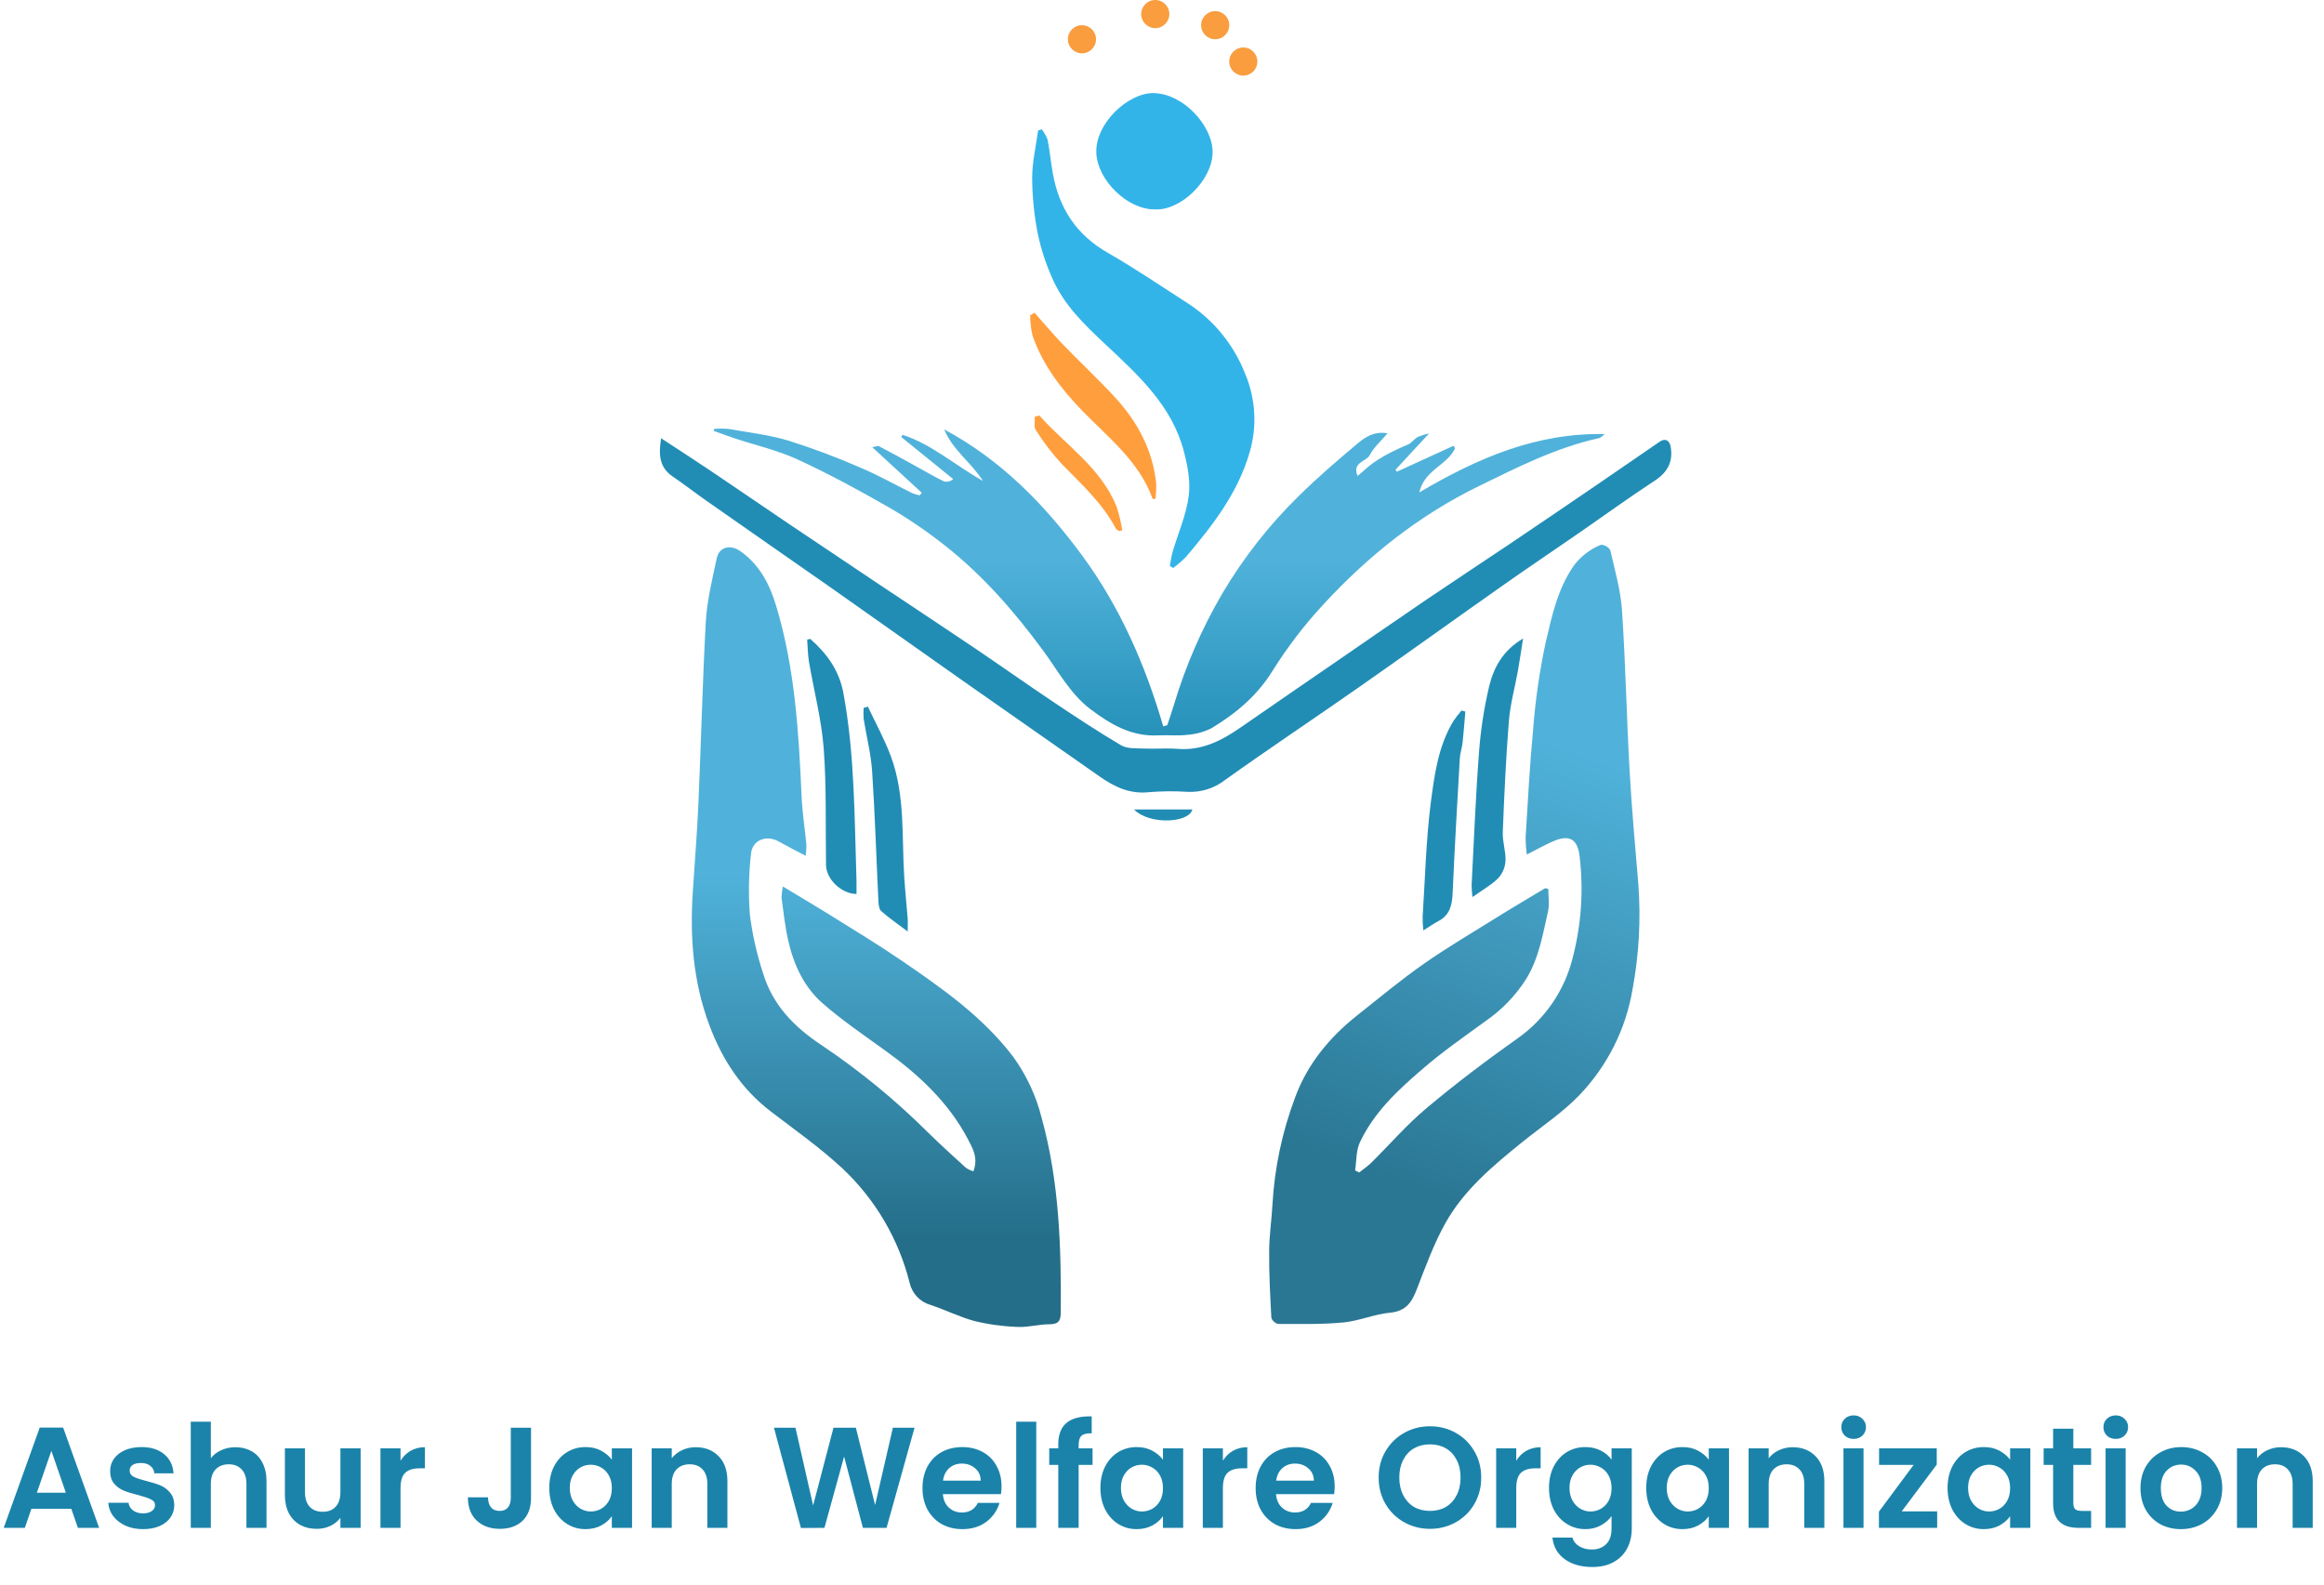 <svg width="324" height="221" viewBox="0 0 324 221" fill="none" xmlns="http://www.w3.org/2000/svg">
<g clip-path="url(#clip0_499_4294)">
<path d="M215.856 123.93C215.856 124.974 216.044 126.051 215.822 127.043C215.081 130.282 214.562 133.583 212.748 136.519C211.288 138.804 209.388 140.775 207.159 142.318C204.165 144.496 201.102 146.617 198.308 149.04C194.886 151.976 191.572 155.055 189.61 159.212C189.04 160.352 189.131 161.84 188.92 163.169L189.49 163.459C190.061 162.998 190.682 162.587 191.201 162.074C193.751 159.554 196.112 156.806 198.849 154.514C202.921 151.093 207.159 147.888 211.493 144.821C215.397 142.099 218.168 138.043 219.284 133.418C220.468 128.834 220.785 124.069 220.219 119.369C219.883 116.415 218.229 116.49 216.227 117.419C215.2 117.892 214.202 118.44 212.862 119.129C212.755 118.359 212.698 117.581 212.691 116.803C213.01 111.757 213.261 106.706 213.74 101.671C214.052 97.617 214.634 93.589 215.48 89.612C216.341 85.94 217.134 82.16 219.369 78.922C220.337 77.594 221.66 76.564 223.185 75.951C223.447 75.954 223.704 76.023 223.932 76.151C224.161 76.28 224.353 76.464 224.491 76.687C225.135 79.486 225.945 82.291 226.133 85.136C226.635 92.549 226.772 99.995 227.188 107.418C227.485 112.738 227.976 118.046 228.415 123.354C228.771 128.217 228.499 133.106 227.605 137.899C226.677 143.457 224.093 148.606 220.191 152.672C217.83 155.129 214.915 157.051 212.246 159.206C208.151 162.513 204.073 165.905 201.484 170.564C199.87 173.466 198.724 176.636 197.52 179.749C196.825 181.556 196.003 182.799 193.796 183.005C191.589 183.21 189.507 184.145 187.329 184.362C184.312 184.652 181.261 184.572 178.204 184.572C177.985 184.524 177.782 184.421 177.615 184.272C177.447 184.123 177.32 183.934 177.246 183.723C177.08 180.65 176.915 177.571 176.938 174.492C176.938 172.297 177.286 170.107 177.4 167.912C177.69 162.826 178.749 157.812 180.542 153.043C182.253 148.35 185.35 144.616 189.239 141.531C192.291 139.114 195.291 136.616 198.479 134.381C201.667 132.146 205.191 130.065 208.579 127.956C210.832 126.547 213.142 125.202 215.423 123.822L215.856 123.93Z" fill="url(#paint0_linear_499_4294)"/>
<path d="M135.704 163.294C136.422 161.441 135.595 160.056 134.928 158.79C132.219 153.658 128.084 149.821 123.419 146.463C120.459 144.325 117.425 142.267 114.682 139.872C112.127 137.643 110.689 134.564 109.925 131.274C109.458 129.29 109.246 127.249 108.967 125.225C108.972 124.676 109.033 124.13 109.15 123.594C111.385 124.945 113.387 126.114 115.355 127.34C118.777 129.478 122.233 131.559 125.563 133.828C131.267 137.728 136.97 141.702 141.23 147.295C143.096 149.864 144.451 152.768 145.222 155.848C147.675 164.731 147.96 173.836 147.886 182.97C147.886 184.173 147.538 184.618 146.289 184.618C144.812 184.618 143.329 185.063 141.863 184.989C139.831 184.919 137.811 184.642 135.835 184.162C133.764 183.592 131.843 182.634 129.778 181.938C129.051 181.74 128.391 181.348 127.87 180.803C127.348 180.259 126.985 179.583 126.818 178.848C125.28 172.717 122.007 167.158 117.391 162.838C114.311 159.987 110.855 157.547 107.513 154.993C103.366 151.823 100.669 147.712 98.861 142.825C96.631 136.827 96.18 130.687 96.58 124.398C96.853 120.247 97.19 116.102 97.372 111.946C97.737 103.553 97.943 95.149 98.393 86.761C98.559 83.768 99.294 80.792 99.922 77.838C100.258 76.242 101.821 75.854 103.224 76.846C105.882 78.728 107.29 81.408 108.203 84.452C110.821 93.124 111.357 102.059 111.756 111.05C111.853 113.291 112.212 115.515 112.423 117.75C112.427 118.272 112.395 118.794 112.326 119.312C110.952 118.582 109.754 117.984 108.579 117.322C106.868 116.347 104.878 117.088 104.701 119.033C104.377 121.864 104.326 124.721 104.547 127.562C104.901 130.327 105.518 133.051 106.389 135.698C107.712 140.077 110.689 143.15 114.465 145.659C119.841 149.256 124.855 153.367 129.436 157.935C131.147 159.617 132.926 161.224 134.7 162.838C135.011 163.037 135.349 163.191 135.704 163.294Z" fill="url(#paint1_linear_499_4294)"/>
<path d="M99.545 59.798C100.215 59.738 100.889 59.738 101.559 59.798C104.41 60.294 107.262 60.625 110.005 61.452C113.438 62.54 116.809 63.811 120.105 65.26C122.524 66.281 124.816 67.587 127.177 68.75C127.513 68.885 127.86 68.988 128.215 69.058L128.506 68.699L121.605 62.341C122.084 62.267 122.375 62.125 122.546 62.21C124.257 63.105 125.968 64.04 127.645 64.97C128.951 65.682 130.229 66.447 131.563 67.096C131.791 67.166 132.034 67.174 132.266 67.12C132.498 67.066 132.712 66.952 132.886 66.789L125.649 60.922L125.831 60.619C129.983 61.965 133.246 64.947 137.05 67.051C135.401 64.479 132.801 62.718 131.637 59.867C139.542 64.097 145.627 70.329 150.868 77.445C156.11 84.561 159.68 92.691 162.172 101.272L162.742 101.095C163.068 100.103 163.404 99.117 163.706 98.119C165.316 92.771 167.552 87.633 170.368 82.81C173.321 77.795 176.926 73.194 181.09 69.126C183.662 66.583 186.422 64.217 189.2 61.885C190.283 60.967 191.538 60.089 193.448 60.403C192.525 61.498 191.538 62.353 190.973 63.43C190.471 64.394 188.475 64.417 189.262 66.344C189.57 66.087 189.798 65.922 190.004 65.728C191.806 64.018 193.996 62.946 196.277 61.982C196.791 61.76 197.15 61.207 197.652 60.927C198.164 60.711 198.694 60.544 199.237 60.426L194.561 65.477L194.743 65.762L202.642 62.147L202.859 62.507C201.775 64.856 198.57 65.506 197.868 68.653C206.007 63.841 214.242 60.312 223.732 60.517C223.453 60.716 223.202 61.041 222.9 61.087C216.934 62.41 211.533 65.147 206.11 67.803C197.857 71.84 190.785 77.456 184.569 84.19C181.87 87.094 179.455 90.248 177.354 93.609C175.25 96.996 172.267 99.499 168.902 101.517C167.836 102.055 166.672 102.371 165.48 102.446C164.185 102.606 162.857 102.446 161.551 102.515C157.815 102.737 154.861 101.015 152.02 98.866C149.18 96.716 147.492 93.489 145.405 90.667C141.413 85.245 136.998 80.176 131.677 76.008C129.209 74.053 126.602 72.28 123.875 70.706C119.735 68.328 115.514 66.047 111.18 64.046C108.414 62.775 105.374 62.085 102.465 61.121C101.479 60.796 100.509 60.426 99.528 60.078L99.545 59.798Z" fill="url(#paint2_linear_499_4294)"/>
<path d="M92.171 61.099C94.664 62.735 96.968 64.223 99.243 65.751C102.814 68.151 106.355 70.592 109.914 72.992C113.941 75.706 117.969 78.407 121.999 81.094C126.493 84.099 131.01 87.069 135.493 90.091C139.297 92.657 143.044 95.308 146.854 97.863C149.962 99.938 153.082 102.008 156.304 103.906C157.148 104.402 158.374 104.311 159.435 104.357C161.02 104.431 162.623 104.277 164.203 104.402C167.562 104.665 170.294 103.262 172.929 101.437C177.634 98.171 182.367 94.938 187.09 91.688C191.042 88.968 194.989 86.226 198.964 83.529C202.836 80.906 206.749 78.34 210.632 75.729C214.516 73.118 218.526 70.386 222.467 67.701C225.432 65.677 228.375 63.63 231.341 61.606C232.128 61.036 232.767 61.367 232.921 62.302C233.274 64.417 232.464 65.871 230.639 67.051C227.041 69.4 223.567 71.932 220.031 74.372C216.495 76.812 213.073 79.11 209.634 81.533C202.945 86.237 196.306 91.015 189.605 95.702C183.36 100.069 177.018 104.294 170.818 108.718C169.333 109.886 167.477 110.481 165.589 110.395C163.765 110.272 161.935 110.289 160.114 110.446C157.479 110.714 155.357 109.693 153.31 108.257C146.962 103.798 140.592 99.379 134.25 94.921C128.022 90.547 121.828 86.129 115.594 81.755C109.891 77.764 104.125 73.773 98.394 69.748C96.831 68.653 95.314 67.467 93.74 66.401C91.881 65.113 91.812 63.322 92.171 61.099Z" fill="#218DB5"/>
<path d="M163.091 78.899C163.222 78.243 163.296 77.564 163.484 76.926C164.243 74.349 165.366 71.823 165.72 69.195C165.994 67.159 165.577 64.93 165.047 62.923C163.382 56.537 158.676 52.284 154.102 47.996C151.16 45.242 148.257 42.46 146.654 38.674C145.79 36.727 145.13 34.696 144.686 32.613C144.178 30.038 143.914 27.421 143.899 24.796C143.899 22.59 144.43 20.389 144.726 18.188L145.24 18.028C145.585 18.472 145.86 18.966 146.055 19.494C146.363 21.05 146.5 22.647 146.785 24.209C147.658 29.027 150.053 32.727 154.41 35.224C158.283 37.442 161.984 39.968 165.743 42.38C169.289 44.729 172.026 48.113 173.579 52.073C175.057 55.553 175.283 59.438 174.218 63.065C172.564 68.767 169.045 73.271 165.315 77.673C164.767 78.225 164.176 78.732 163.547 79.189L163.091 78.899Z" fill="#33B4E9"/>
<path d="M160.952 29.192C157.125 29.192 153.053 25.11 152.848 21.415C152.608 17.248 157.239 12.994 160.73 12.977C164.939 12.977 169.073 17.538 169.056 21.222C169.039 25.087 164.642 29.421 160.952 29.192Z" fill="#33B4E9"/>
<path d="M212.338 89.014C212.064 90.724 211.87 92.115 211.625 93.489C211.208 95.827 210.553 98.142 210.364 100.491C209.948 105.657 209.714 110.839 209.509 116.022C209.458 117.351 209.948 118.702 209.891 120.013C209.837 120.912 209.477 121.765 208.87 122.431C207.918 123.383 206.692 124.061 205.283 125.065C205.215 124.52 205.175 123.972 205.163 123.423C205.494 117.151 205.733 110.908 206.212 104.659C206.448 101.642 206.913 98.648 207.604 95.702C208.237 93.102 209.486 90.707 212.338 89.014Z" fill="#218DB5"/>
<path d="M112.966 89.07C115.247 91.089 116.958 93.381 117.574 96.568C119.182 105.263 119.119 114.055 119.41 122.835C119.41 123.434 119.41 124.033 119.41 124.631C117.277 124.603 115.19 122.562 115.161 120.612C115.076 115.189 115.241 109.744 114.836 104.345C114.528 100.285 113.468 96.288 112.783 92.252C112.612 91.237 112.612 90.199 112.532 89.167L112.966 89.07Z" fill="#218DB5"/>
<path d="M160.701 69.559C158.825 64.308 154.502 61.007 150.846 57.227C147.892 54.165 145.337 50.818 143.939 46.753C143.731 45.836 143.624 44.899 143.62 43.959L144.23 43.594C145.485 45.014 146.688 46.445 148 47.831C150.492 50.419 153.133 52.871 155.563 55.522C158.614 58.874 160.695 62.757 161.186 67.353C161.207 68.08 161.175 68.808 161.089 69.531L160.701 69.559Z" fill="#FF9E3C"/>
<path d="M198.433 129.712C198.365 129.079 198.333 128.443 198.336 127.807C198.684 122.494 198.804 117.145 199.477 111.871C199.984 107.994 200.515 104.009 202.619 100.531C202.973 100.019 203.354 99.526 203.76 99.054L204.29 99.197C204.165 100.639 204.068 102.082 203.908 103.519C203.828 104.254 203.566 104.972 203.52 105.708C203.161 111.951 202.796 118.2 202.522 124.449C202.454 126.125 202.169 127.539 200.566 128.395C199.933 128.731 199.346 129.142 198.433 129.712Z" fill="#218DB5"/>
<path d="M120.995 98.512C122.079 100.827 123.328 103.073 124.212 105.468C126.225 110.925 125.7 116.7 126.071 122.362C126.197 124.272 126.396 126.176 126.545 128.064C126.584 128.503 126.545 128.947 126.545 129.86C125.085 128.754 123.893 127.95 122.843 127.009C122.512 126.707 122.484 125.983 122.455 125.447C122.164 119.471 121.982 113.473 121.588 107.532C121.423 105.08 120.796 102.663 120.408 100.228C120.368 99.716 120.368 99.201 120.408 98.689L120.995 98.512Z" fill="#218DB5"/>
<path d="M144.914 57.94C148.604 62.079 153.469 65.198 155.67 70.626C156.016 71.699 156.279 72.797 156.457 73.91L156.11 74.053C155.933 73.944 155.67 73.876 155.585 73.716C153.714 70.187 150.823 67.536 148.074 64.736C146.707 63.261 145.481 61.662 144.412 59.958C144.104 59.508 144.304 58.721 144.27 58.088L144.914 57.94Z" fill="#FF9E3C"/>
<path d="M158.095 112.846H166.233C165.794 114.728 160.273 115.058 158.095 112.846Z" fill="#218DB5"/>
<path d="M150.84 7.435C151.923 7.435 152.802 6.557 152.802 5.474C152.802 4.39 151.923 3.512 150.84 3.512C149.756 3.512 148.878 4.39 148.878 5.474C148.878 6.557 149.756 7.435 150.84 7.435Z" fill="#F99D3F"/>
<path d="M161.061 3.923C162.144 3.923 163.022 3.045 163.022 1.961C163.022 0.878 162.144 0 161.061 0C159.977 0 159.099 0.878 159.099 1.961C159.099 3.045 159.977 3.923 161.061 3.923Z" fill="#F99D3F"/>
<path d="M169.415 5.473C170.499 5.473 171.377 4.595 171.377 3.512C171.377 2.429 170.499 1.551 169.415 1.551C168.331 1.551 167.453 2.429 167.453 3.512C167.453 4.595 168.331 5.473 169.415 5.473Z" fill="#F99D3F"/>
<path d="M173.334 10.542C174.417 10.542 175.296 9.664 175.296 8.581C175.296 7.498 174.417 6.62 173.334 6.62C172.25 6.62 171.372 7.498 171.372 8.581C171.372 9.664 172.25 10.542 173.334 10.542Z" fill="#F99D3F"/>
</g>
<path d="M9.94 210.34H4.38L3.46 213H0.52L5.54 199.02H8.8L13.82 213H10.86L9.94 210.34ZM9.18 208.1L7.16 202.26L5.14 208.1H9.18ZM19.936 213.18C19.03 213.18 18.216 213.02 17.496 212.7C16.776 212.367 16.203 211.92 15.776 211.36C15.363 210.8 15.136 210.18 15.096 209.5H17.916C17.97 209.927 18.176 210.28 18.536 210.56C18.91 210.84 19.37 210.98 19.916 210.98C20.45 210.98 20.863 210.873 21.156 210.66C21.463 210.447 21.616 210.173 21.616 209.84C21.616 209.48 21.43 209.213 21.056 209.04C20.696 208.853 20.116 208.653 19.316 208.44C18.49 208.24 17.81 208.033 17.276 207.82C16.756 207.607 16.303 207.28 15.916 206.84C15.543 206.4 15.356 205.807 15.356 205.06C15.356 204.447 15.53 203.887 15.876 203.38C16.236 202.873 16.743 202.473 17.396 202.18C18.063 201.887 18.843 201.74 19.736 201.74C21.056 201.74 22.11 202.073 22.896 202.74C23.683 203.393 24.116 204.28 24.196 205.4H21.516C21.476 204.96 21.29 204.613 20.956 204.36C20.636 204.093 20.203 203.96 19.656 203.96C19.15 203.96 18.756 204.053 18.476 204.24C18.21 204.427 18.076 204.687 18.076 205.02C18.076 205.393 18.263 205.68 18.636 205.88C19.01 206.067 19.59 206.26 20.376 206.46C21.176 206.66 21.836 206.867 22.356 207.08C22.876 207.293 23.323 207.627 23.696 208.08C24.083 208.52 24.283 209.107 24.296 209.84C24.296 210.48 24.116 211.053 23.756 211.56C23.41 212.067 22.903 212.467 22.236 212.76C21.583 213.04 20.816 213.18 19.936 213.18ZM32.835 201.76C33.675 201.76 34.422 201.947 35.075 202.32C35.728 202.68 36.235 203.22 36.595 203.94C36.968 204.647 37.155 205.5 37.155 206.5V213H34.355V206.88C34.355 206 34.135 205.327 33.695 204.86C33.255 204.38 32.655 204.14 31.895 204.14C31.122 204.14 30.508 204.38 30.055 204.86C29.615 205.327 29.395 206 29.395 206.88V213H26.595V198.2H29.395V203.3C29.755 202.82 30.235 202.447 30.835 202.18C31.435 201.9 32.102 201.76 32.835 201.76ZM50.278 201.92V213H47.458V211.6C47.097 212.08 46.624 212.46 46.038 212.74C45.464 213.007 44.837 213.14 44.157 213.14C43.291 213.14 42.524 212.96 41.858 212.6C41.191 212.227 40.664 211.687 40.278 210.98C39.904 210.26 39.718 209.407 39.718 208.42V201.92H42.517V208.02C42.517 208.9 42.737 209.58 43.178 210.06C43.617 210.527 44.218 210.76 44.977 210.76C45.751 210.76 46.358 210.527 46.797 210.06C47.237 209.58 47.458 208.9 47.458 208.02V201.92H50.278ZM55.84 203.64C56.2 203.053 56.667 202.593 57.24 202.26C57.827 201.927 58.493 201.76 59.24 201.76V204.7H58.5C57.62 204.7 56.953 204.907 56.5 205.32C56.06 205.733 55.84 206.453 55.84 207.48V213H53.04V201.92H55.84V203.64ZM74.032 199.04V208.84C74.032 210.2 73.638 211.26 72.852 212.02C72.065 212.767 71.012 213.14 69.692 213.14C68.358 213.14 67.278 212.753 66.452 211.98C65.638 211.207 65.232 210.127 65.232 208.74H68.032C68.045 209.34 68.185 209.807 68.452 210.14C68.732 210.473 69.132 210.64 69.652 210.64C70.158 210.64 70.545 210.48 70.812 210.16C71.078 209.84 71.212 209.4 71.212 208.84V199.04H74.032ZM76.578 207.42C76.578 206.3 76.798 205.307 77.238 204.44C77.691 203.573 78.298 202.907 79.058 202.44C79.831 201.973 80.691 201.74 81.638 201.74C82.465 201.74 83.185 201.907 83.798 202.24C84.425 202.573 84.925 202.993 85.298 203.5V201.92H88.118V213H85.298V211.38C84.938 211.9 84.438 212.333 83.798 212.68C83.171 213.013 82.445 213.18 81.618 213.18C80.685 213.18 79.831 212.94 79.058 212.46C78.298 211.98 77.691 211.307 77.238 210.44C76.798 209.56 76.578 208.553 76.578 207.42ZM85.298 207.46C85.298 206.78 85.165 206.2 84.898 205.72C84.631 205.227 84.271 204.853 83.818 204.6C83.365 204.333 82.878 204.2 82.358 204.2C81.838 204.2 81.358 204.327 80.918 204.58C80.478 204.833 80.118 205.207 79.838 205.7C79.571 206.18 79.438 206.753 79.438 207.42C79.438 208.087 79.571 208.673 79.838 209.18C80.118 209.673 80.478 210.053 80.918 210.32C81.371 210.587 81.851 210.72 82.358 210.72C82.878 210.72 83.365 210.593 83.818 210.34C84.271 210.073 84.631 209.7 84.898 209.22C85.165 208.727 85.298 208.14 85.298 207.46ZM96.993 201.76C98.313 201.76 99.379 202.18 100.193 203.02C101.006 203.847 101.413 205.007 101.413 206.5V213H98.613V206.88C98.613 206 98.393 205.327 97.953 204.86C97.513 204.38 96.913 204.14 96.153 204.14C95.379 204.14 94.766 204.38 94.313 204.86C93.873 205.327 93.653 206 93.653 206.88V213H90.853V201.92H93.653V203.3C94.026 202.82 94.499 202.447 95.073 202.18C95.659 201.9 96.299 201.76 96.993 201.76ZM127.501 199.04L123.601 213H120.301L117.681 203.06L114.941 213L111.661 213.02L107.901 199.04H110.901L113.361 209.88L116.201 199.04H119.321L122.001 209.82L124.481 199.04H127.501ZM139.629 207.22C139.629 207.62 139.603 207.98 139.549 208.3H131.449C131.516 209.1 131.796 209.727 132.289 210.18C132.783 210.633 133.389 210.86 134.109 210.86C135.149 210.86 135.889 210.413 136.329 209.52H139.349C139.029 210.587 138.416 211.467 137.509 212.16C136.603 212.84 135.489 213.18 134.169 213.18C133.103 213.18 132.143 212.947 131.289 212.48C130.449 212 129.789 211.327 129.309 210.46C128.843 209.593 128.609 208.593 128.609 207.46C128.609 206.313 128.843 205.307 129.309 204.44C129.776 203.573 130.429 202.907 131.269 202.44C132.109 201.973 133.076 201.74 134.169 201.74C135.223 201.74 136.163 201.967 136.989 202.42C137.829 202.873 138.476 203.52 138.929 204.36C139.396 205.187 139.629 206.14 139.629 207.22ZM136.729 206.42C136.716 205.7 136.456 205.127 135.949 204.7C135.443 204.26 134.823 204.04 134.089 204.04C133.396 204.04 132.809 204.253 132.329 204.68C131.863 205.093 131.576 205.673 131.469 206.42H136.729ZM144.473 198.2V213H141.673V198.2H144.473ZM152.319 204.22H150.379V213H147.539V204.22H146.279V201.92H147.539V201.36C147.539 200 147.926 199 148.699 198.36C149.473 197.72 150.639 197.42 152.199 197.46V199.82C151.519 199.807 151.046 199.92 150.779 200.16C150.513 200.4 150.379 200.833 150.379 201.46V201.92H152.319V204.22ZM153.414 207.42C153.414 206.3 153.634 205.307 154.074 204.44C154.527 203.573 155.134 202.907 155.894 202.44C156.667 201.973 157.527 201.74 158.474 201.74C159.301 201.74 160.021 201.907 160.634 202.24C161.261 202.573 161.761 202.993 162.134 203.5V201.92H164.954V213H162.134V211.38C161.774 211.9 161.274 212.333 160.634 212.68C160.007 213.013 159.281 213.18 158.454 213.18C157.521 213.18 156.667 212.94 155.894 212.46C155.134 211.98 154.527 211.307 154.074 210.44C153.634 209.56 153.414 208.553 153.414 207.42ZM162.134 207.46C162.134 206.78 162.001 206.2 161.734 205.72C161.467 205.227 161.107 204.853 160.654 204.6C160.201 204.333 159.714 204.2 159.194 204.2C158.674 204.2 158.194 204.327 157.754 204.58C157.314 204.833 156.954 205.207 156.674 205.7C156.407 206.18 156.274 206.753 156.274 207.42C156.274 208.087 156.407 208.673 156.674 209.18C156.954 209.673 157.314 210.053 157.754 210.32C158.207 210.587 158.687 210.72 159.194 210.72C159.714 210.72 160.201 210.593 160.654 210.34C161.107 210.073 161.467 209.7 161.734 209.22C162.001 208.727 162.134 208.14 162.134 207.46ZM170.489 203.64C170.849 203.053 171.315 202.593 171.889 202.26C172.475 201.927 173.142 201.76 173.889 201.76V204.7H173.149C172.269 204.7 171.602 204.907 171.149 205.32C170.709 205.733 170.489 206.453 170.489 207.48V213H167.689V201.92H170.489V203.64ZM186.075 207.22C186.075 207.62 186.048 207.98 185.995 208.3H177.895C177.961 209.1 178.241 209.727 178.735 210.18C179.228 210.633 179.835 210.86 180.555 210.86C181.595 210.86 182.335 210.413 182.775 209.52H185.795C185.475 210.587 184.861 211.467 183.955 212.16C183.048 212.84 181.935 213.18 180.615 213.18C179.548 213.18 178.588 212.947 177.735 212.48C176.895 212 176.235 211.327 175.755 210.46C175.288 209.593 175.055 208.593 175.055 207.46C175.055 206.313 175.288 205.307 175.755 204.44C176.221 203.573 176.875 202.907 177.715 202.44C178.555 201.973 179.521 201.74 180.615 201.74C181.668 201.74 182.608 201.967 183.435 202.42C184.275 202.873 184.921 203.52 185.375 204.36C185.841 205.187 186.075 206.14 186.075 207.22ZM183.175 206.42C183.161 205.7 182.901 205.127 182.395 204.7C181.888 204.26 181.268 204.04 180.535 204.04C179.841 204.04 179.255 204.253 178.775 204.68C178.308 205.093 178.021 205.673 177.915 206.42H183.175ZM199.364 213.14C198.057 213.14 196.857 212.833 195.764 212.22C194.671 211.607 193.804 210.76 193.164 209.68C192.524 208.587 192.204 207.353 192.204 205.98C192.204 204.62 192.524 203.4 193.164 202.32C193.804 201.227 194.671 200.373 195.764 199.76C196.857 199.147 198.057 198.84 199.364 198.84C200.684 198.84 201.884 199.147 202.964 199.76C204.057 200.373 204.917 201.227 205.544 202.32C206.184 203.4 206.504 204.62 206.504 205.98C206.504 207.353 206.184 208.587 205.544 209.68C204.917 210.76 204.057 211.607 202.964 212.22C201.871 212.833 200.671 213.14 199.364 213.14ZM199.364 210.64C200.204 210.64 200.944 210.453 201.584 210.08C202.224 209.693 202.724 209.147 203.084 208.44C203.444 207.733 203.624 206.913 203.624 205.98C203.624 205.047 203.444 204.233 203.084 203.54C202.724 202.833 202.224 202.293 201.584 201.92C200.944 201.547 200.204 201.36 199.364 201.36C198.524 201.36 197.777 201.547 197.124 201.92C196.484 202.293 195.984 202.833 195.624 203.54C195.264 204.233 195.084 205.047 195.084 205.98C195.084 206.913 195.264 207.733 195.624 208.44C195.984 209.147 196.484 209.693 197.124 210.08C197.777 210.453 198.524 210.64 199.364 210.64ZM211.387 203.64C211.747 203.053 212.214 202.593 212.787 202.26C213.374 201.927 214.04 201.76 214.787 201.76V204.7H214.047C213.167 204.7 212.5 204.907 212.047 205.32C211.607 205.733 211.387 206.453 211.387 207.48V213H208.587V201.92H211.387V203.64ZM221.013 201.74C221.84 201.74 222.566 201.907 223.193 202.24C223.82 202.56 224.313 202.98 224.673 203.5V201.92H227.493V213.08C227.493 214.107 227.286 215.02 226.873 215.82C226.46 216.633 225.84 217.273 225.013 217.74C224.186 218.22 223.186 218.46 222.013 218.46C220.44 218.46 219.146 218.093 218.133 217.36C217.133 216.627 216.566 215.627 216.433 214.36H219.213C219.36 214.867 219.673 215.267 220.153 215.56C220.646 215.867 221.24 216.02 221.933 216.02C222.746 216.02 223.406 215.773 223.913 215.28C224.42 214.8 224.673 214.067 224.673 213.08V211.36C224.313 211.88 223.813 212.313 223.173 212.66C222.546 213.007 221.826 213.18 221.013 213.18C220.08 213.18 219.226 212.94 218.453 212.46C217.68 211.98 217.066 211.307 216.613 210.44C216.173 209.56 215.953 208.553 215.953 207.42C215.953 206.3 216.173 205.307 216.613 204.44C217.066 203.573 217.673 202.907 218.433 202.44C219.206 201.973 220.066 201.74 221.013 201.74ZM224.673 207.46C224.673 206.78 224.54 206.2 224.273 205.72C224.006 205.227 223.646 204.853 223.193 204.6C222.74 204.333 222.253 204.2 221.733 204.2C221.213 204.2 220.733 204.327 220.293 204.58C219.853 204.833 219.493 205.207 219.213 205.7C218.946 206.18 218.813 206.753 218.813 207.42C218.813 208.087 218.946 208.673 219.213 209.18C219.493 209.673 219.853 210.053 220.293 210.32C220.746 210.587 221.226 210.72 221.733 210.72C222.253 210.72 222.74 210.593 223.193 210.34C223.646 210.073 224.006 209.7 224.273 209.22C224.54 208.727 224.673 208.14 224.673 207.46ZM229.508 207.42C229.508 206.3 229.728 205.307 230.168 204.44C230.621 203.573 231.228 202.907 231.988 202.44C232.761 201.973 233.621 201.74 234.568 201.74C235.394 201.74 236.114 201.907 236.728 202.24C237.354 202.573 237.854 202.993 238.228 203.5V201.92H241.048V213H238.228V211.38C237.868 211.9 237.368 212.333 236.728 212.68C236.101 213.013 235.374 213.18 234.548 213.18C233.614 213.18 232.761 212.94 231.988 212.46C231.228 211.98 230.621 211.307 230.168 210.44C229.728 209.56 229.508 208.553 229.508 207.42ZM238.228 207.46C238.228 206.78 238.094 206.2 237.828 205.72C237.561 205.227 237.201 204.853 236.748 204.6C236.294 204.333 235.808 204.2 235.288 204.2C234.768 204.2 234.288 204.327 233.848 204.58C233.408 204.833 233.048 205.207 232.768 205.7C232.501 206.18 232.368 206.753 232.368 207.42C232.368 208.087 232.501 208.673 232.768 209.18C233.048 209.673 233.408 210.053 233.848 210.32C234.301 210.587 234.781 210.72 235.288 210.72C235.808 210.72 236.294 210.593 236.748 210.34C237.201 210.073 237.561 209.7 237.828 209.22C238.094 208.727 238.228 208.14 238.228 207.46ZM249.922 201.76C251.242 201.76 252.309 202.18 253.122 203.02C253.936 203.847 254.342 205.007 254.342 206.5V213H251.542V206.88C251.542 206 251.322 205.327 250.882 204.86C250.442 204.38 249.842 204.14 249.082 204.14C248.309 204.14 247.696 204.38 247.242 204.86C246.802 205.327 246.582 206 246.582 206.88V213H243.782V201.92H246.582V203.3C246.956 202.82 247.429 202.447 248.002 202.18C248.589 201.9 249.229 201.76 249.922 201.76ZM258.425 200.6C257.932 200.6 257.518 200.447 257.185 200.14C256.865 199.82 256.705 199.427 256.705 198.96C256.705 198.493 256.865 198.107 257.185 197.8C257.518 197.48 257.932 197.32 258.425 197.32C258.918 197.32 259.325 197.48 259.645 197.8C259.978 198.107 260.145 198.493 260.145 198.96C260.145 199.427 259.978 199.82 259.645 200.14C259.325 200.447 258.918 200.6 258.425 200.6ZM259.805 201.92V213H257.005V201.92H259.805ZM265.131 210.7H270.071V213H261.951V210.74L266.791 204.22H261.971V201.92H270.011V204.18L265.131 210.7ZM271.519 207.42C271.519 206.3 271.739 205.307 272.179 204.44C272.633 203.573 273.239 202.907 273.999 202.44C274.773 201.973 275.633 201.74 276.579 201.74C277.406 201.74 278.126 201.907 278.739 202.24C279.366 202.573 279.866 202.993 280.239 203.5V201.92H283.059V213H280.239V211.38C279.879 211.9 279.379 212.333 278.739 212.68C278.113 213.013 277.386 213.18 276.559 213.18C275.626 213.18 274.773 212.94 273.999 212.46C273.239 211.98 272.633 211.307 272.179 210.44C271.739 209.56 271.519 208.553 271.519 207.42ZM280.239 207.46C280.239 206.78 280.106 206.2 279.839 205.72C279.573 205.227 279.213 204.853 278.759 204.6C278.306 204.333 277.819 204.2 277.299 204.2C276.779 204.2 276.299 204.327 275.859 204.58C275.419 204.833 275.059 205.207 274.779 205.7C274.513 206.18 274.379 206.753 274.379 207.42C274.379 208.087 274.513 208.673 274.779 209.18C275.059 209.673 275.419 210.053 275.859 210.32C276.313 210.587 276.793 210.72 277.299 210.72C277.819 210.72 278.306 210.593 278.759 210.34C279.213 210.073 279.573 209.7 279.839 209.22C280.106 208.727 280.239 208.14 280.239 207.46ZM289.054 204.22V209.58C289.054 209.953 289.141 210.227 289.314 210.4C289.501 210.56 289.807 210.64 290.234 210.64H291.534V213H289.774C287.414 213 286.234 211.853 286.234 209.56V204.22H284.914V201.92H286.234V199.18H289.054V201.92H291.534V204.22H289.054ZM294.968 200.6C294.475 200.6 294.061 200.447 293.728 200.14C293.408 199.82 293.248 199.427 293.248 198.96C293.248 198.493 293.408 198.107 293.728 197.8C294.061 197.48 294.475 197.32 294.968 197.32C295.461 197.32 295.868 197.48 296.188 197.8C296.521 198.107 296.688 198.493 296.688 198.96C296.688 199.427 296.521 199.82 296.188 200.14C295.868 200.447 295.461 200.6 294.968 200.6ZM296.348 201.92V213H293.548V201.92H296.348ZM304.034 213.18C302.968 213.18 302.008 212.947 301.154 212.48C300.301 212 299.628 211.327 299.134 210.46C298.654 209.593 298.414 208.593 298.414 207.46C298.414 206.327 298.661 205.327 299.154 204.46C299.661 203.593 300.348 202.927 301.214 202.46C302.081 201.98 303.048 201.74 304.114 201.74C305.181 201.74 306.148 201.98 307.014 202.46C307.881 202.927 308.561 203.593 309.054 204.46C309.561 205.327 309.814 206.327 309.814 207.46C309.814 208.593 309.554 209.593 309.034 210.46C308.528 211.327 307.834 212 306.954 212.48C306.088 212.947 305.114 213.18 304.034 213.18ZM304.034 210.74C304.541 210.74 305.014 210.62 305.454 210.38C305.908 210.127 306.268 209.753 306.534 209.26C306.801 208.767 306.934 208.167 306.934 207.46C306.934 206.407 306.654 205.6 306.094 205.04C305.548 204.467 304.874 204.18 304.074 204.18C303.274 204.18 302.601 204.467 302.054 205.04C301.521 205.6 301.254 206.407 301.254 207.46C301.254 208.513 301.514 209.327 302.034 209.9C302.568 210.46 303.234 210.74 304.034 210.74ZM318.008 201.76C319.328 201.76 320.395 202.18 321.208 203.02C322.022 203.847 322.428 205.007 322.428 206.5V213H319.628V206.88C319.628 206 319.408 205.327 318.968 204.86C318.528 204.38 317.928 204.14 317.168 204.14C316.395 204.14 315.782 204.38 315.328 204.86C314.888 205.327 314.668 206 314.668 206.88V213H311.868V201.92H314.668V203.3C315.042 202.82 315.515 202.447 316.088 202.18C316.675 201.9 317.315 201.76 318.008 201.76Z" fill="#1B83AA"/>
<defs>
<linearGradient id="paint0_linear_499_4294" x1="218.04" y1="103.769" x2="189.538" y2="181.601" gradientUnits="userSpaceOnUse">
<stop stop-color="#50B2DA"/>
<stop offset="0.784" stop-color="#2A7794"/>
</linearGradient>
<linearGradient id="paint1_linear_499_4294" x1="122.172" y1="76.303" x2="122.172" y2="184.997" gradientUnits="userSpaceOnUse">
<stop offset="0.42" stop-color="#50B2DA"/>
<stop offset="0.888" stop-color="#246E89"/>
</linearGradient>
<linearGradient id="paint2_linear_499_4294" x1="161.63" y1="59.753" x2="161.578" y2="102.629" gradientUnits="userSpaceOnUse">
<stop offset="0.422" stop-color="#50B2DA"/>
<stop offset="1" stop-color="#2691B9"/>
</linearGradient>
<clipPath id="clip0_499_4294">
<rect width="141" height="185" fill="white" transform="translate(92)"/>
</clipPath>
</defs>
</svg>
